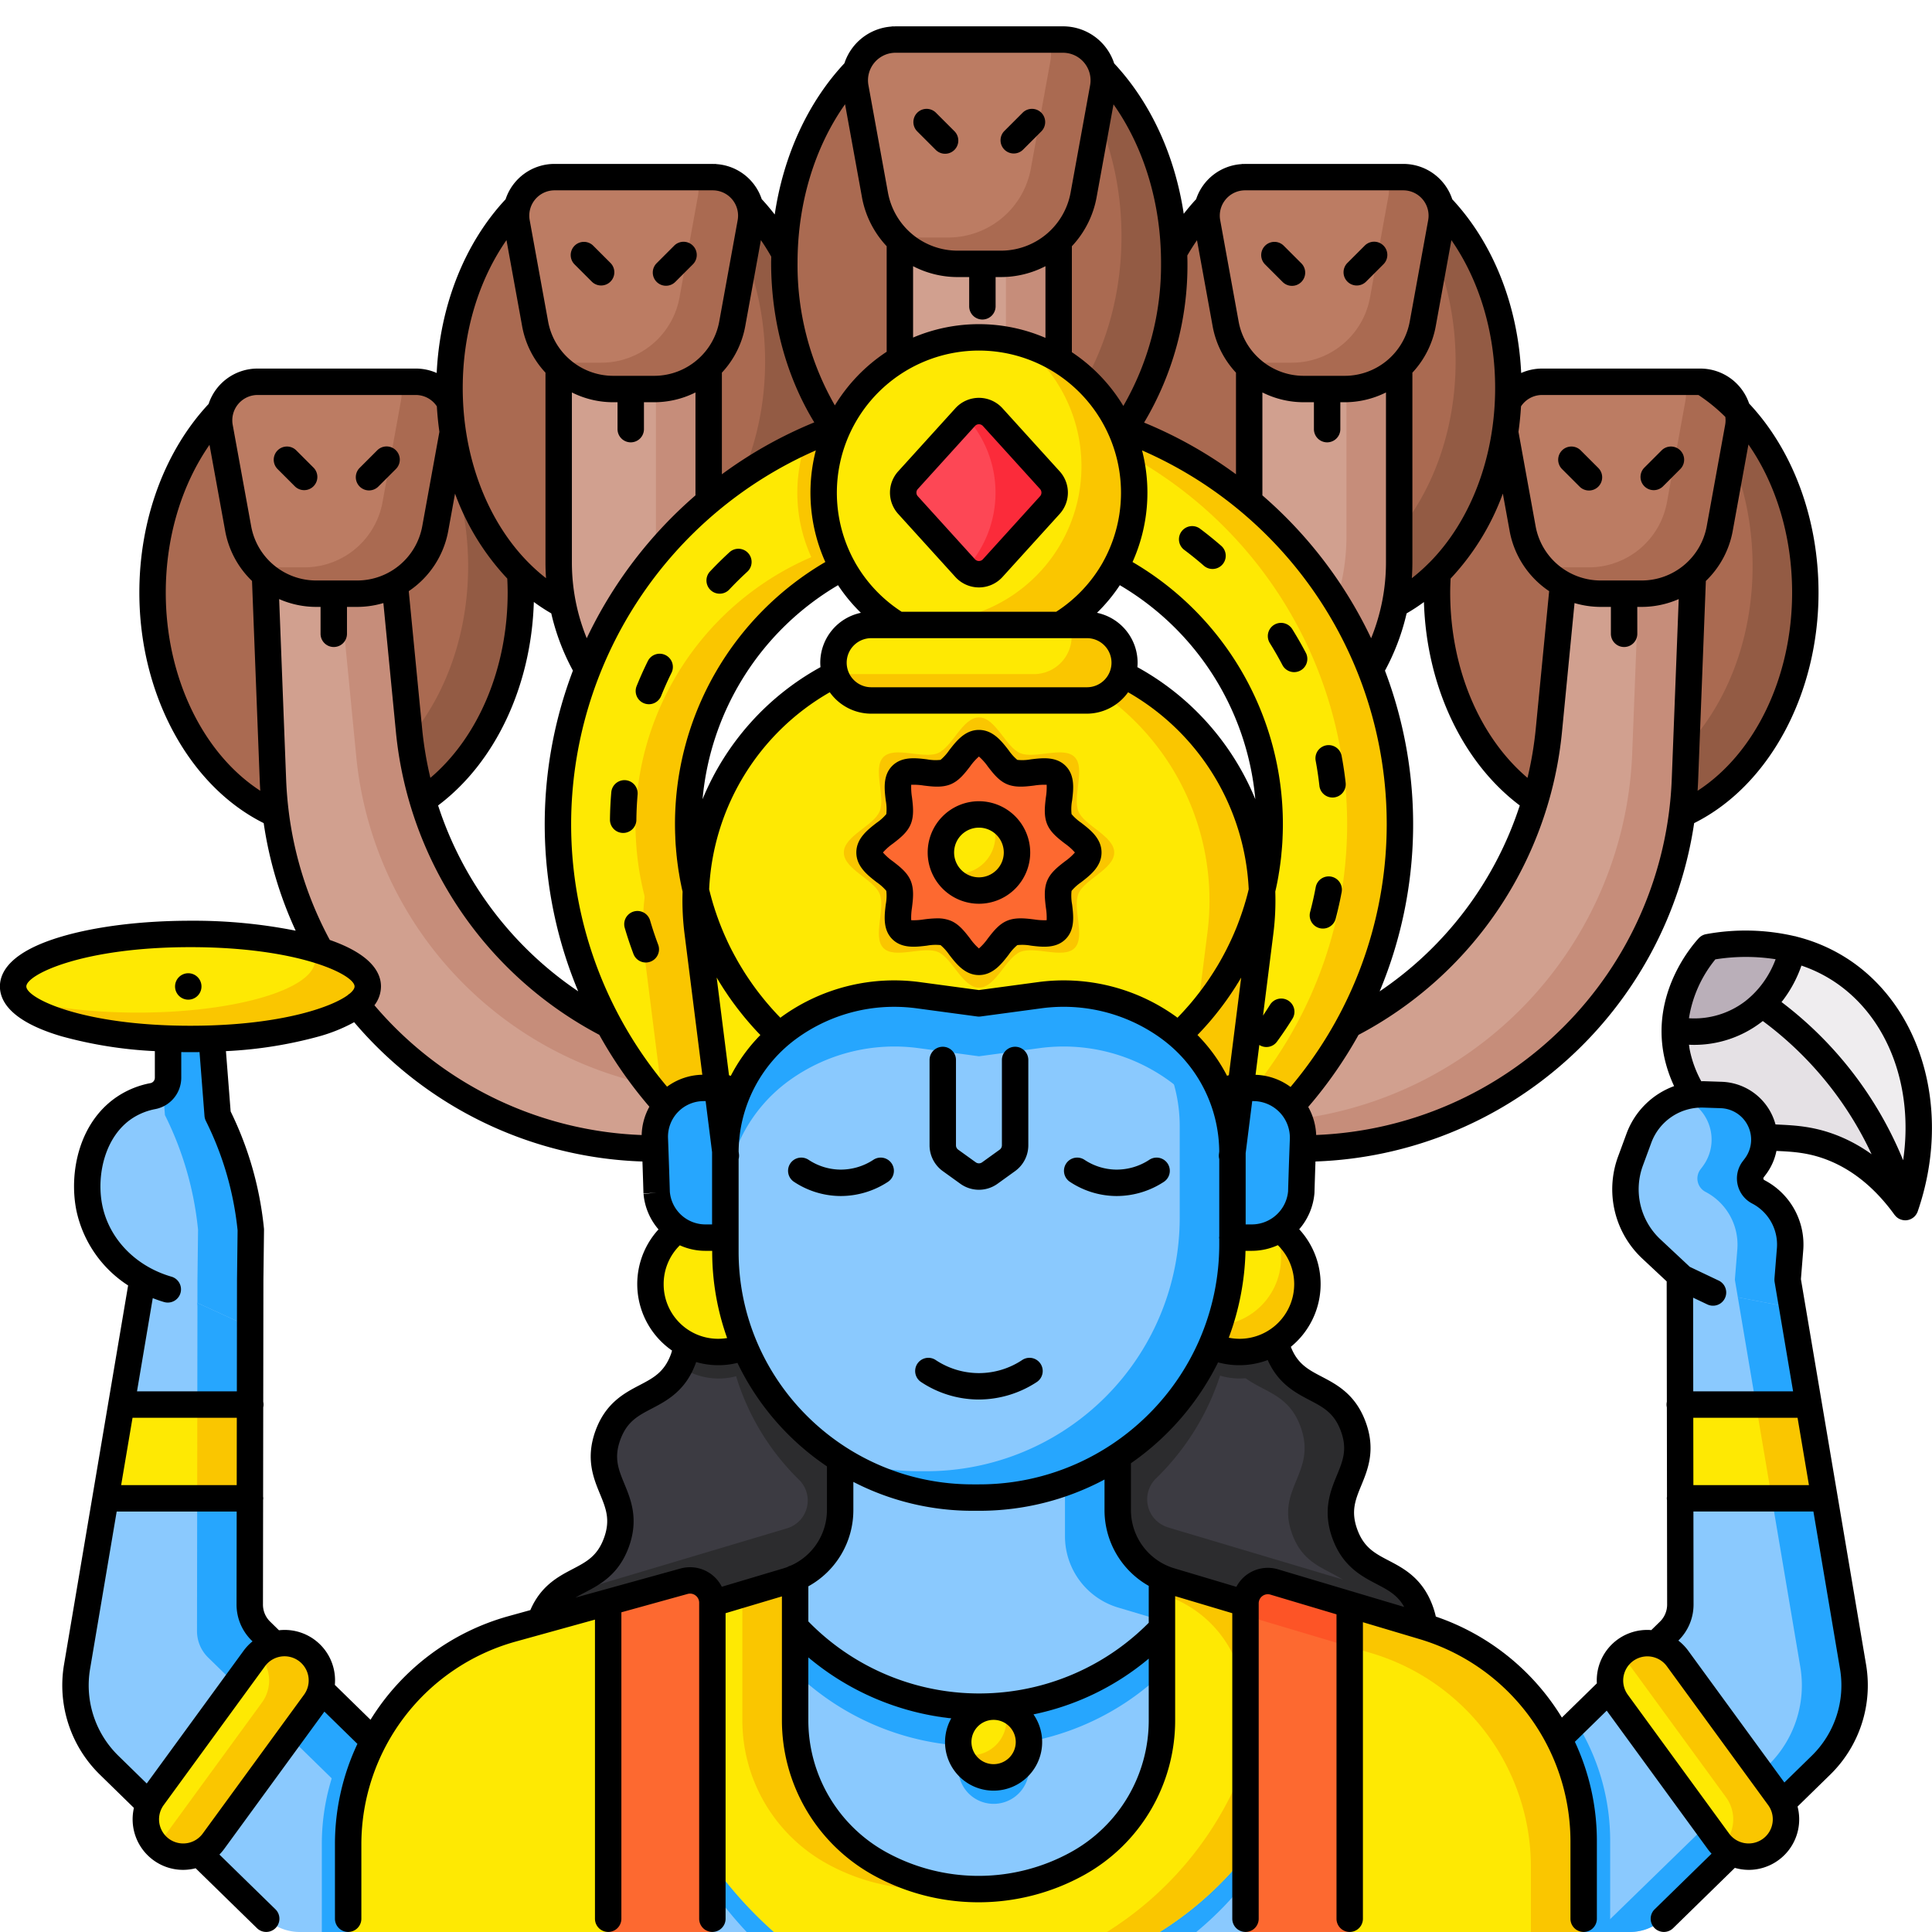 <svg xmlns="http://www.w3.org/2000/svg" data-name="Layer 1" viewBox="0 0 512 512" id="lord-vishnu"><path fill="#aa6a51" d="M408.13 101.194c-16.165 10.14-27.288 31.348-27.288 55.87 0 34.367 21.85 62.228 48.805 62.228s48.805-27.86 48.805-62.229c0-24.392-11.007-45.507-27.034-55.709"></path><path fill="#935b44" d="m451.418 101.354-5.418-.02c11.243 11.4 18.453 28.99 18.453 48.73 0 34.367-21.851 62.228-48.806 62.228a38.883 38.883 0 0 1-10.597-1.488 40.915 40.915 0 0 0 24.597 8.488c26.955 0 48.806-27.86 48.806-62.229 0-24.392-11.008-45.507-27.035-55.709Z"></path><path fill="#d1a08f" d="m410.495 193.458 6.182-63.582h32.844l-2.97 76.785a101.673 101.673 0 0 1-105.629 97.653l-72.63-2.876V289.02l56.373-7.168a98.744 98.744 0 0 0 85.83-88.394Z"></path><path fill="#c68d7a" d="m435.25 129.876-2.7 69.785a101.673 101.673 0 0 1-105.628 97.653l-58.63-2.322v6.446l72.63 2.876a101.673 101.673 0 0 0 105.629-97.653l2.97-76.785Z"></path><path fill="#bc7c63" d="M424.225 157.35h10.844a21.034 21.034 0 0 0 20.696-17.269l4.883-26.85a10.21 10.21 0 0 0-10.047-12.037h-41.907a10.21 10.21 0 0 0-10.048 12.037l4.883 26.85a21.034 21.034 0 0 0 20.696 17.27Z"></path><path fill="#aa6a51" d="M450.6 101.194h-4.316a10.125 10.125 0 0 1 .364 5.037l-4.883 26.85a21.034 21.034 0 0 1-20.696 17.27h-10.844c-.579 0-1.15-.03-1.72-.077a21.007 21.007 0 0 0 15.72 7.077h10.844a21.034 21.034 0 0 0 20.696-17.27l4.883-26.85a10.21 10.21 0 0 0-10.047-12.037zm-339.829 0c16.165 10.14 27.288 31.348 27.288 55.87 0 34.367-21.85 62.228-48.805 62.228s-48.805-27.86-48.805-62.229c0-24.392 11.007-45.507 27.034-55.709"></path><path fill="#935b44" d="m110.771 101.194-5.286.02c11.312 11.396 18.574 29.04 18.574 48.85 0 34.367-21.85 62.228-48.805 62.228a38.885 38.885 0 0 1-10.597-1.488 40.915 40.915 0 0 0 24.597 8.488c26.954 0 48.805-27.86 48.805-62.229 0-24.52-11.123-45.73-27.288-55.87Z"></path><path fill="#d1a08f" d="m108.406 193.458-6.182-63.582H69.38l2.97 76.785a101.673 101.673 0 0 0 105.629 97.653l72.63-2.876V289.02l-56.373-7.168a98.744 98.744 0 0 1-85.83-88.394Z"></path><path fill="#c68d7a" d="M194.236 281.852a98.744 98.744 0 0 1-85.83-88.394l-6.182-63.582H69.38l.27 7h18.574l6.182 63.582a98.744 98.744 0 0 0 85.83 88.394l56.373 7.168v5.972l14-.554V289.02Z"></path><path fill="#bc7c63" d="M94.676 157.35H83.832a21.034 21.034 0 0 1-20.696-17.269l-4.883-26.85A10.21 10.21 0 0 1 68.3 101.194h41.907a10.21 10.21 0 0 1 10.048 12.037l-4.883 26.85a21.034 21.034 0 0 1-20.696 17.27Z"></path><path fill="#aa6a51" d="M110.207 101.194h-4.316a10.125 10.125 0 0 1 .364 5.037l-4.883 26.85a21.035 21.035 0 0 1-20.696 17.27H69.832c-.579 0-1.151-.03-1.72-.077a21.007 21.007 0 0 0 15.72 7.077h10.844a21.035 21.035 0 0 0 20.696-17.27l4.883-26.85a10.21 10.21 0 0 0-10.048-12.037Z"></path><path fill="#aa6a51" d="M189.472 46.956c16.165 10.14 27.288 31.348 27.288 55.87 0 34.367-21.85 62.228-48.805 62.228s-48.805-27.86-48.805-62.229c0-24.392 11.007-45.507 27.034-55.709"></path><path fill="#935b44" d="m189.472 46.956-5.286.02c11.312 11.396 18.574 29.04 18.574 48.85 0 34.367-21.85 62.228-48.805 62.228a38.885 38.885 0 0 1-10.597-1.488 40.915 40.915 0 0 0 24.597 8.488c26.954 0 48.805-27.86 48.805-62.229 0-24.52-11.123-45.729-27.288-55.87Z"></path><path fill="#d1a08f" d="M192.676 160.243a36.696 36.696 0 0 1-4.847-18.273V75.638h-39.748v73.43a56.643 56.643 0 0 0 24.09 46.394Z"></path><path fill="#c68d7a" d="M173.829 75.638h14v66.332h-14z"></path><path fill="#bc7c63" d="M173.377 103.113h-10.844a21.034 21.034 0 0 1-20.696-17.27l-4.883-26.85A10.21 10.21 0 0 1 147 46.956h41.907a10.21 10.21 0 0 1 10.048 12.037l-4.883 26.85a21.034 21.034 0 0 1-20.696 17.27Z"></path><path fill="#aa6a51" d="M188.908 46.956h-4.316a10.125 10.125 0 0 1 .364 5.037l-4.883 26.85a21.034 21.034 0 0 1-20.696 17.27h-10.844c-.579 0-1.151-.03-1.72-.077a21.007 21.007 0 0 0 15.72 7.077h10.844a21.034 21.034 0 0 0 20.696-17.27l4.883-26.85a10.21 10.21 0 0 0-10.048-12.037zm140.52 0c-16.164 10.14-27.287 31.348-27.287 55.87 0 34.367 21.85 62.228 48.805 62.228s48.806-27.86 48.806-62.229c0-24.392-11.008-45.507-27.035-55.709z"></path><path fill="#935b44" d="m372.717 47.116-5.418-.02c11.243 11.4 18.452 28.99 18.452 48.73 0 34.367-21.85 62.228-48.805 62.228a38.886 38.886 0 0 1-10.597-1.488 40.916 40.916 0 0 0 24.597 8.488c26.955 0 48.805-27.86 48.805-62.229 0-24.392-11.007-45.507-27.034-55.709Z"></path><path fill="#d1a08f" d="M324.905 162.378a36.7 36.7 0 0 0 6.167-20.408V75.638h39.748v73.43a56.678 56.678 0 0 1-27.162 48.412Z"></path><path fill="#c68d7a" d="M345.811 196.096a56.654 56.654 0 0 0 25.01-47.028v-73.43h-14v66.43a56.515 56.515 0 0 1-15.584 39.045Z"></path><path fill="#bc7c63" d="M345.524 103.113h10.844a21.034 21.034 0 0 0 20.696-17.27l4.883-26.85A10.21 10.21 0 0 0 371.9 46.956h-41.907a10.21 10.21 0 0 0-10.048 12.037l4.883 26.85a21.034 21.034 0 0 0 20.696 17.27Z"></path><path fill="#aa6a51" d="M371.9 46.956h-4.317a10.125 10.125 0 0 1 .364 5.037l-4.883 26.85a21.034 21.034 0 0 1-20.696 17.27h-10.844c-.578 0-1.151-.03-1.72-.077a21.008 21.008 0 0 0 15.72 7.077h10.844a21.034 21.034 0 0 0 20.696-17.27l4.883-26.85A10.211 10.211 0 0 0 371.9 46.956zm-135.135-36.46c-17.11 10.734-28.886 33.185-28.886 59.141 0 36.38 23.13 65.872 51.663 65.872s51.663-29.492 51.663-65.872c0-25.82-11.652-48.171-28.617-58.97"></path><path fill="#935b44" d="m282.588 10.666-5.326-.02c12.135 12.054 19.943 30.858 19.943 51.991 0 36.38-23.13 65.872-51.663 65.872a41.185 41.185 0 0 1-11.653-1.703 43.219 43.219 0 0 0 25.653 8.703c28.533 0 51.663-29.492 51.663-65.872 0-25.82-11.652-48.171-28.617-58.97Z"></path><path fill="#d1a08f" d="M238.504 40.859h42.076v137.763h-42.076z"></path><path fill="#c68d7a" d="M266.58 40.859h14v137.763h-14z"></path><path fill="#bc7c63" d="M253.803 69.941h11.479a22.266 22.266 0 0 0 21.908-18.28l5.168-28.423a10.809 10.809 0 0 0-10.636-12.741h-44.36a10.809 10.809 0 0 0-10.636 12.741l5.169 28.423a22.266 22.266 0 0 0 21.908 18.28Z"></path><path fill="#aa6a51" d="M281.722 10.497h-3.886a10.727 10.727 0 0 1 .522 5.741l-5.169 28.423a22.266 22.266 0 0 1-21.908 18.28h-11.478a22.348 22.348 0 0 1-2.305-.13 22.229 22.229 0 0 0 16.305 7.13h11.478a22.266 22.266 0 0 0 21.908-18.28l5.17-28.423a10.809 10.809 0 0 0-10.637-12.741Z"></path><path fill="#8ac9fe" d="M79.438 512a13 13 0 0 1-9.089-3.705l-41.415-40.493a29.587 29.587 0 0 1-8.492-26.074L38.13 336.825l28.195 2.324-.118 86.071a9.82 9.82 0 0 0 2.969 7.06l49.09 47.996L111.633 512Z"></path><path fill="#26a6fe" d="m52.326 346.15-.118 86.07a9.82 9.82 0 0 0 2.969 7.06l49.09 47.996L99.097 512h12.536l6.634-31.724-49.09-47.995a9.82 9.82 0 0 1-2.97-7.061l.12-86.07H51.781Z"></path><path fill="#fee903" d="M27.97 397.084h38.277l.034-24.846H32.159l-4.189 24.846z"></path><path fill="#fac600" d="m66.247 397.084.034-24.846H52.29l-.034 24.846h13.991z"></path><path fill="#8ac9fe" d="m66.31 351.704.019-12.555.16-13.226a87.22 87.22 0 0 0-3.325-16.719 87.205 87.205 0 0 0-5.453-13.696l-1.85-23.66H44.556v13.802a4.95 4.95 0 0 1-4.038 4.846 20.429 20.429 0 0 0-7.035 2.75c-8.96 5.654-11.669 17.716-9.775 26.922 2.098 10.2 10.175 18.467 20.782 21.537Z"></path><path fill="#26a6fe" d="M63.165 309.204a87.233 87.233 0 0 0-5.454-13.696l-1.85-23.66H44.556v13.802a4.874 4.874 0 0 1-1.354 3.359l.508 6.499a87.233 87.233 0 0 1 5.454 13.696 87.241 87.241 0 0 1 3.324 16.719l-.16 13.226-.01 6.144 13.992 6.411.018-12.555.16-13.226a87.241 87.241 0 0 0-3.324-16.719Z"></path><ellipse cx="50.493" cy="261.436" fill="#fee903" rx="46.993" ry="13.915"></ellipse><path fill="#fac600" d="M82.161 251.156a5.193 5.193 0 0 1 1.326 3.28c0 7.684-21.04 13.914-46.994 13.914-12.2 0-23.314-1.377-31.668-3.635 4.982 6.102 23.532 10.635 45.668 10.635 25.954 0 46.994-6.23 46.994-13.915 0-4.072-5.91-7.735-15.326-10.28Z"></path><path fill="#e5e1e5" d="M455.945 297.419c9.705 6.736 17.383 1.788 30.01 6.884 8.11 3.272 14.258 9.07 18.977 15.607 8.541-24.743 1.225-50.268-16.375-62.334-14.465-9.915-31.056-7.436-35.78-6.558-1.246 1.365-11.343 12.796-8.378 27.947.394 2.013 2.617 12.256 11.546 18.454Z"></path><path fill="#efedef" d="M488.557 257.576c-9.976-6.838-20.962-7.78-28.37-7.42l6.788 15.97a96.842 96.842 0 0 1 37.957 53.784c8.542-24.743 1.225-50.268-16.375-62.334Z"></path><path fill="#baafb9" d="M452.778 251.018c-1.074 1.175-8.707 9.823-8.91 21.878a25.696 25.696 0 0 0 20.692-4.694 27.587 27.587 0 0 0 5.262-5.344 30.007 30.007 0 0 0 5.214-11.313 53.345 53.345 0 0 0-22.258-.527Z"></path><path fill="#8ac9fe" d="m399.885 512-6.612-31.723 49.09-47.996a9.82 9.82 0 0 0 2.969-7.061l-.156-89.273 28.582 3.202 17.34 102.58a29.587 29.587 0 0 1-8.493 26.073l-41.61 40.512a13 13 0 0 1-9.068 3.686Z"></path><path fill="#26a6fe" d="m491.098 441.728-17.34-102.579h-14l17.34 102.58a29.587 29.587 0 0 1-8.493 26.073l-41.61 40.512a13 13 0 0 1-9.068 3.686h14a13 13 0 0 0 9.069-3.686l41.61-40.512a29.587 29.587 0 0 0 8.492-26.074Z"></path><path fill="#fee903" d="M479.351 372.238h-34.112l.043 24.846h38.269l-4.2-24.846z"></path><path fill="#fac600" d="m482.426 390.426-3.075-18.188h-14l4.2 24.846h14l-1.125-6.658z"></path><path fill="#8ac9fe" d="m454.009 342.552-8.164-3.881-8.18-7.654a21.692 21.692 0 0 1-5.537-23.335l2.22-6.027a17.754 17.754 0 0 1 17.253-11.609l4.549.152a11.834 11.834 0 0 1 9.053 18.955l-.57.755a3.993 3.993 0 0 0 1.342 5.947 15.778 15.778 0 0 1 8.432 15.256l-.647 8.038 1.253 7.418Z"></path><path fill="#26a6fe" d="m451.203 309.153-.57.755a3.994 3.994 0 0 0 1.342 5.947 15.778 15.778 0 0 1 8.432 15.256l-.647 8.038.786 4.652 14.467 2.766-1.253-7.418.647-8.038a15.778 15.778 0 0 0-8.432-15.256 3.994 3.994 0 0 1-1.342-5.947l.57-.755a11.833 11.833 0 0 0-9.053-18.955l-4.549-.152a17.711 17.711 0 0 0-5.896.81 11.848 11.848 0 0 1 5.498 18.297Z"></path><path fill="#fee903" d="M259.45 106.862a111.546 111.546 0 1 0 111.568 111.546 111.557 111.557 0 0 0-111.567-111.546Zm0 188.577a77.03 77.03 0 1 1 77.047-77.03 77.125 77.125 0 0 1-77.046 77.03Z"></path><path fill="#fac600" d="M252.45 141.71a77.563 77.563 0 0 0-7-.332 77.03 77.03 0 1 0 0 154.061c2.362 0 4.693-.123 7-.332a77.014 77.014 0 0 1 0-153.397ZM259.45 106.862c-2.351 0-4.684.082-7 .225a111.54 111.54 0 0 1 0 222.642c2.316.144 4.649.225 7 .225a111.546 111.546 0 1 0 0-223.092Z"></path><path fill="#3c3b42" d="M125.625 477.842c4.438-12.184 15.56-8.135 19.997-20.319 4.438-12.185-6.683-16.234-2.245-28.42 4.439-12.185 15.56-8.136 19.998-20.321 4.439-12.186-6.683-16.235-2.245-28.42 4.439-12.186 15.56-8.137 20-20.323 4.438-12.188-6.683-16.237-2.244-28.425s15.56-8.138 20-20.326l124.278-30.675c4.439 12.188-6.683 16.237-2.243 28.425s15.56 8.138 20 20.326c4.438 12.186-6.684 16.235-2.245 28.42 4.438 12.186 15.56 8.137 19.998 20.322 4.438 12.186-6.683 16.235-2.245 28.42 4.439 12.186 15.56 8.137 19.998 20.322 4.438 12.184-6.683 16.233-2.246 28.417Z"></path><path fill="#2c2c2e" d="M376.427 426.848a18.557 18.557 0 0 0-1.07-2.401c-.454-.147-.905-.3-1.363-.437l-63.678-18.993q-.726-.216-1.424-.484a7.735 7.735 0 0 1-2.47-12.796 66.964 66.964 0 0 0 20.216-48.027v-24.3a40.81 40.81 0 0 0-17.092-33.207 47.623 47.623 0 0 0-34.03-8.442l-16.065 2.163-16.065-2.163a47.622 47.622 0 0 0-34.03 8.442 40.807 40.807 0 0 0-17.092 33.207l-.001 26.32a64.808 64.808 0 0 0 19.49 46.426 7.697 7.697 0 0 1-3.044 12.824l-.124.037-61.816 18.438a15.91 15.91 0 0 0-3.392 5.648c-4.438 12.186 6.684 16.235 2.245 28.42-4.438 12.184-15.56 8.135-19.997 20.32l248.556-22.578c-4.437-12.184 6.684-16.233 2.246-28.417Z"></path><path fill="#2c2c2e" d="M376.427 426.848c-4.438-12.185-15.56-8.136-19.998-20.321-4.438-12.186 6.683-16.235 2.245-28.42-4.438-12.186-15.56-8.137-19.998-20.322-4.439-12.186 6.683-16.235 2.244-28.421-4.439-12.188-15.56-8.139-20-20.326-4.439-12.188 6.683-16.237 2.244-28.425l-13.134 3.242c1.615 9.78-7.13 14.143-3.11 25.183 4.44 12.187 15.561 8.138 20 20.326 4.439 12.186-6.683 16.235-2.244 28.42 4.438 12.186 15.56 8.137 19.998 20.322 4.438 12.186-6.683 16.235-2.245 28.42 4.438 12.186 15.56 8.137 19.998 20.322 4.438 12.184-6.683 16.233-2.246 28.417l-234.015 21.256c-.189.42-.371.855-.541 1.321l248.556-22.577c-4.437-12.184 6.684-16.233 2.246-28.417Z"></path><path fill="#2c2c2e" d="M328.494 365.31a17.921 17.921 0 0 0 11.7-4.335 17.851 17.851 0 0 1-1.518-3.19c-3.615-9.925 3.09-14.453 3.305-22.375a17.996 17.996 0 1 0-13.487 29.9Z"></path><circle cx="328.494" cy="340.308" r="18.005" fill="#fee903"></circle><path fill="#fac600" d="M337.233 324.574a17.997 17.997 0 0 1-24.478 24.468 18 18 0 1 0 24.478-24.468Z"></path><path fill="#2c2c2e" d="M180.22 362.145a18.008 18.008 0 1 0-2.057-28.009c-2.178 10.29 7.084 14.598 2.966 25.903a18.998 18.998 0 0 1-.91 2.106Z"></path><circle cx="190.407" cy="340.308" r="18.005" fill="#fee903"></circle><path fill="#fac600" d="M318.219 268.143a76.994 76.994 0 0 1-134.781-62.25 66.967 66.967 0 0 0-12.536 48.133l4.803 38.075a112.102 112.102 0 0 0 25.092 21.204h111.724Z"></path><path fill="#fee903" d="M326.521 306.305H192.38l-7.478-59.28a67.03 67.03 0 0 1 40.198-70.038l34.35-14.66 34.35 14.66a67.03 67.03 0 0 1 40.2 70.039Z"></path><path fill="#fac600" d="m293.801 176.987-34.35-14.66-7 2.988 27.35 11.672a67.03 67.03 0 0 1 40.198 70.039l-7.478 59.28h14l7.478-59.28a67.03 67.03 0 0 0-40.198-70.04Z"></path><path fill="#8ac9fe" d="M102.643 512v-17.296a59.154 59.154 0 0 1 42.264-56.694l63.678-18.993a19.716 19.716 0 0 0 14.085-18.904v-19.329h73.56v19.329a19.716 19.716 0 0 0 14.086 18.904l63.678 18.993a59.154 59.154 0 0 1 42.264 56.694V512Z"></path><path fill="#26a6fe" d="m130.907 445.01 63.678-18.993a19.667 19.667 0 0 0 8.757-5.436l-58.435 17.43a59.08 59.08 0 0 0-16.306 7.738q1.142-.391 2.306-.739zm243.087-7-63.678-18.993a19.716 19.716 0 0 1-14.085-18.904v-19.329h-73.56v7h59.56v19.329a19.716 19.716 0 0 0 14.085 18.904l63.678 18.993a59.154 59.154 0 0 1 42.264 56.694V512h14v-17.296a59.154 59.154 0 0 0-42.264-56.694z"></path><path fill="#26a6fe" d="M312.771 426.75a63.337 63.337 0 0 1-106.528-.034l-6.864 2.047a3.483 3.483 0 0 0 .34.749 69.959 69.959 0 0 0 56.386 33.196 9.37 9.37 0 1 0 13.84-.681 69.986 69.986 0 0 0 49.229-32.287 3.456 3.456 0 0 0 .4-.961Z"></path><path fill="#fac600" d="M213.727 116.633a41.205 41.205 0 0 0 1.592 31.69c13.439-6.946 27.724-13.946 44.132-13.946a76.58 76.58 0 0 1 32.63 7.272 41.056 41.056 0 0 0-3.62-30.97 111.981 111.981 0 0 0-74.734 5.954Z"></path><ellipse cx="259.451" cy="130.568" fill="#fee903" rx="41.152" ry="41.144"></ellipse><path fill="#fac600" d="M270.506 90.938a41.14 41.14 0 0 1-36.11 72.26 41.143 41.143 0 1 0 36.11-72.26Z"></path><path fill="#26a6fe" d="M324.417 505.152a90.474 90.474 0 0 0 17.92-27.052 46.157 46.157 0 0 0 1.465-15.171V437.17l.316-1.045-33.91-10.108a19.616 19.616 0 0 1-2.17-.808l-.09 1.272v36.448a43.358 43.358 0 0 1-22.38 37.946 54.187 54.187 0 0 1-52.453 0 43.358 43.358 0 0 1-22.38-37.946V426.48l-.151-1.194a19.772 19.772 0 0 1-1.999.73l-33.799 10.081.096 1.072v25.759a49.547 49.547 0 0 0 1.473 15.212A107.966 107.966 0 0 0 197.881 512h119.14a89.085 89.085 0 0 0 7.396-6.848Z"></path><path fill="#fee903" d="M342.337 471.1a46.157 46.157 0 0 0 1.465-15.171V430.17l.316-1.045-33.91-10.108a19.616 19.616 0 0 1-2.17-.808l-.09 1.272v36.448a43.358 43.358 0 0 1-22.38 37.946 54.187 54.187 0 0 1-52.453 0 43.358 43.358 0 0 1-22.38-37.946V419.48l-.151-1.194a19.772 19.772 0 0 1-1.999.73l-33.799 10.081.096 1.072v25.759a49.547 49.547 0 0 0 1.473 15.212A108.157 108.157 0 0 0 205.071 512h102.266a89.787 89.787 0 0 0 35-40.9Z"></path><path fill="#fac600" d="M196.736 455.929a43.358 43.358 0 0 0 22.38 37.946 54.17 54.17 0 0 0 33.226 6.31 54.131 54.131 0 0 1-19.227-6.31 43.358 43.358 0 0 1-22.38-37.946V419.48l-.151-1.194a19.772 19.772 0 0 1-1.999.73l-11.85 3.535zm147.066-25.759.316-1.045-33.91-10.108a19.616 19.616 0 0 1-2.17-.808l-.09 1.272v3.036a30.656 30.656 0 0 1 21.897 29.74l-.043 3.672a46.157 46.157 0 0 1-1.465 15.171 89.787 89.787 0 0 1-35 40.9h14a89.787 89.787 0 0 0 35-40.9 46.157 46.157 0 0 0 1.465-15.171z"></path><path fill="#26a6fe" d="M344.87 316.01s.178-6.188.473-13.988a13.202 13.202 0 0 0-13.19-13.702h-12.549V328h12.123a13.197 13.197 0 0 0 13.143-11.99zm-145.64-27.69h-12.732a12.952 12.952 0 0 0-12.94 13.443c.301 7.921.483 14.247.483 14.247l.01.12A12.99 12.99 0 0 0 186.957 328h12.275z"></path><path fill="#8ac9fe" fill-rule="evenodd" d="M259.451 396.89h-1.68a65.237 65.237 0 0 1-65.508-65.16v-26.32a40.807 40.807 0 0 1 17.092-33.207 47.623 47.623 0 0 1 34.03-8.442l16.066 2.163 16.064-2.163a47.623 47.623 0 0 1 34.03 8.442 40.81 40.81 0 0 1 17.092 33.208l.001 24.3a67.184 67.184 0 0 1-67.187 67.178Z"></path><path fill="#26a6fe" fill-rule="evenodd" d="M192.264 319.41a40.807 40.807 0 0 1 17.091-33.207 47.622 47.622 0 0 1 34.03-8.442l16.066 2.163 16.064-2.163a47.623 47.623 0 0 1 34.03 8.442 40.81 40.81 0 0 1 17.092 33.208v10.318l.001-.019v-24.3a40.81 40.81 0 0 0-17.092-33.207 47.623 47.623 0 0 0-34.03-8.442l-16.065 2.163-16.065-2.163a47.622 47.622 0 0 0-34.03 8.442 40.807 40.807 0 0 0-17.092 33.207l-.001 26.32v.016-12.336Z"></path><path fill="#26a6fe" fill-rule="evenodd" d="M326.637 305.41a40.81 40.81 0 0 0-17.091-33.207 47.599 47.599 0 0 0-13.68-6.756 40.803 40.803 0 0 1 16.771 32.964l.001 24.3a67.184 67.184 0 0 1-67.187 67.178h-1.68a65.938 65.938 0 0 1-22.236-3.836 65.511 65.511 0 0 0 36.236 10.836h1.68a67.184 67.184 0 0 0 67.187-67.179v-24.3Z"></path><rect width="77.099" height="20.01" x="220.901" y="165.636" fill="#fee903" rx="10.005"></rect><path fill="#fac600" d="M287.995 165.636h-4.455a10.009 10.009 0 0 1-9.545 13.01h-52.633a10.008 10.008 0 0 0 9.544 7h57.09a10.005 10.005 0 1 0 0-20.01Z"></path><path fill="#fd4755" d="m278.237 133.88-15.133 16.69a4.932 4.932 0 0 1-7.307 0l-15.133-16.69a4.93 4.93 0 0 1 0-6.624l15.133-16.69a4.932 4.932 0 0 1 7.307 0l15.133 16.69a4.93 4.93 0 0 1 0 6.623Z"></path><path fill="#fb2b3a" d="m278.237 127.256-15.133-16.69a4.921 4.921 0 0 0-7.154-.137c.05.05.107.085.154.137a29.778 29.778 0 0 1 0 40.004c-.047.052-.105.087-.154.137a4.921 4.921 0 0 0 7.154-.137l15.133-16.69a4.93 4.93 0 0 0 0-6.624Z"></path><path fill="#fac600" d="M259.45 261.755c-4.357 0-7.112-7.903-10.905-9.48-3.928-1.632-11.455 1.94-14.418-1.023s.61-10.487-1.022-14.414c-1.577-3.793-9.482-6.547-9.482-10.904s7.905-7.11 9.482-10.904c1.632-3.927-1.94-11.452 1.023-14.414s10.49.61 14.417-1.023c3.793-1.576 6.548-9.48 10.906-9.48s7.112 7.904 10.905 9.48c3.928 1.633 11.455-1.94 14.418 1.023s-.61 10.488 1.022 14.415c1.577 3.792 9.482 6.546 9.482 10.903s-7.905 7.111-9.482 10.904c-1.632 3.927 1.94 11.452-1.022 14.415s-10.49-.61-14.418 1.022c-3.793 1.577-6.548 9.48-10.905 9.48Z"></path><path fill="#fd6930" d="M259.45 254.919c-3.526 0-5.754-6.395-8.824-7.671-3.178-1.32-9.268 1.57-11.666-.827s.494-8.486-.827-11.664c-1.276-3.069-7.672-5.297-7.672-8.823s6.396-5.754 7.672-8.823c1.32-3.177-1.57-9.266.827-11.663s8.488.493 11.666-.827c3.07-1.276 5.298-7.671 8.824-7.671s5.755 6.395 8.825 7.67c3.178 1.321 9.268-1.57 11.666.828s-.494 8.486.827 11.664c1.276 3.069 7.672 5.297 7.672 8.822s-6.396 5.754-7.672 8.823c-1.32 3.178 1.57 9.267-.827 11.664s-8.488-.494-11.666.827c-3.07 1.276-5.298 7.67-8.824 7.67Z"></path><circle cx="259.451" cy="225.934" r="10.085" fill="#fee903"></circle><path fill="#fac600" d="M262.302 216.265a10.072 10.072 0 0 1-11.465 14.897 10.08 10.08 0 1 0 11.465-14.897Z"></path><circle cx="263.336" cy="461.667" r="9.369" fill="#fee903"></circle><path fill="#fac600" d="M266.208 452.75a9.362 9.362 0 0 1-11.725 11.964 9.366 9.366 0 1 0 11.725-11.963Z"></path><path fill="#26a6fe" d="m417.69 456.404-24.417 23.872L399.885 512h26.825v-24.2a59.045 59.045 0 0 0-9.02-31.396Z"></path><path fill="#fee903" d="M330.092 512v-87.076a5.913 5.913 0 0 1 7.604-5.67l39.75 11.853a59.154 59.154 0 0 1 42.264 56.694V512Z"></path><path fill="#fac600" d="m377.446 431.107-39.75-11.853a5.914 5.914 0 0 0-7.604 5.67v3.237l33.354 9.946a59.154 59.154 0 0 1 42.264 56.694V512h14v-24.2a59.154 59.154 0 0 0-42.264-56.693Z"></path><path fill="#fd6930" d="m357.71 425.222-20.013-5.968a5.914 5.914 0 0 0-7.605 5.67V512h27.617Z"></path><path fill="#fd5426" d="m357.71 425.222-20.013-5.968a5.914 5.914 0 0 0-7.605 5.67v3.237l27.617 8.236Z"></path><path fill="#26a6fe" d="M94.492 457.032a59.037 59.037 0 0 0-9.205 31.686V512h26.346l6.634-31.724Z"></path><path fill="#fee903" d="M188.81 512v-87.243a5.918 5.918 0 0 0-7.497-5.7l-45.647 12.642a59.164 59.164 0 0 0-43.38 57.019V512Z"></path><path fill="#fd6930" d="m181.313 419.057-20.119 5.572V512h27.615v-87.243a5.918 5.918 0 0 0-7.496-5.7Z"></path><path fill="#fee903" d="M430.737 437.352a9.904 9.904 0 0 1 13.838 2.162l26.85 36.799a9.904 9.904 0 0 1-2.162 13.838 9.904 9.904 0 0 1-13.838-2.163l-26.85-36.799a9.904 9.904 0 0 1 2.162-13.837Z"></path><path fill="#fac600" d="m471.426 476.313-26.851-36.799a9.838 9.838 0 0 0-15-1.152 9.93 9.93 0 0 1 1 1.152l26.85 36.799a9.897 9.897 0 0 1-1 12.827 9.898 9.898 0 0 0 15-12.827Z"></path><rect width="19.807" height="65.36" x="52.096" y="431.071" fill="#fee903" rx="9.904" transform="rotate(-143.883 62 463.751)"></rect><path fill="#fac600" d="M81.263 437.351a9.897 9.897 0 0 0-12.838 1.01 9.897 9.897 0 0 1 1 12.828l-26.85 36.799a9.929 9.929 0 0 1-1 1.152 9.838 9.838 0 0 0 15-1.152l26.85-36.799a9.904 9.904 0 0 0-2.162-13.838Z"></path><path d="M253.182 152.905a8.432 8.432 0 0 0 12.493 0l15.132-16.69.001-.001a8.403 8.403 0 0 0 0-11.324l-15.133-16.69a8.432 8.432 0 0 0-12.493 0l-15.133 16.69a8.4 8.4 0 0 0 0 11.325Zm-9.948-23.313 15.133-16.691a1.433 1.433 0 0 1 2.122 0l15.133 16.69a1.427 1.427 0 0 1-.001 1.923l-15.132 16.69a1.433 1.433 0 0 1-2.122 0l-15.133-16.691a1.425 1.425 0 0 1 0-1.921Zm27.661 230.824a20.685 20.685 0 0 1-22.932.002 3.5 3.5 0 1 0-3.87 5.833 27.737 27.737 0 0 0 14.682 4.627q.324.008.644.008a28.122 28.122 0 0 0 15.342-4.634 3.5 3.5 0 1 0-3.866-5.836Zm-21.05-50.06 4.656 3.353a8.426 8.426 0 0 0 9.855 0l4.653-3.352a8.449 8.449 0 0 0 3.506-6.842V280.9a3.5 3.5 0 1 0-7 0v22.616a1.43 1.43 0 0 1-.596 1.16l-4.653 3.352a1.43 1.43 0 0 1-1.674 0l-4.657-3.352a1.432 1.432 0 0 1-.593-1.16V280.9a3.5 3.5 0 0 0-7 0v22.616a8.45 8.45 0 0 0 3.504 6.841Zm-81.199-93.076a91.93 91.93 0 0 1 .328-6.732 3.5 3.5 0 0 0-6.975-.596 99.375 99.375 0 0 0-.353 7.244 3.5 3.5 0 0 0 3.458 3.542h.043a3.5 3.5 0 0 0 3.5-3.458Zm3.623 26.608a3.5 3.5 0 0 0-6.718 1.964 97.307 97.307 0 0 0 2.295 6.885 3.5 3.5 0 1 0 6.552-2.46 90.518 90.518 0 0 1-2.129-6.389Zm4.097-70.281a3.499 3.499 0 0 0-4.687 1.59 97.377 97.377 0 0 0-2.964 6.618 3.5 3.5 0 1 0 6.492 2.62 90.295 90.295 0 0 1 2.749-6.14 3.5 3.5 0 0 0-1.59-4.688Zm14.353-16.273a3.49 3.49 0 0 0 2.55-1.103 91.52 91.52 0 0 1 4.794-4.735 3.5 3.5 0 0 0-4.73-5.16 98.174 98.174 0 0 0-5.163 5.1 3.5 3.5 0 0 0 2.549 5.898Zm113.859 150.025a15.726 15.726 0 0 1-8.957 2.595 15.53 15.53 0 0 1-8.222-2.594 3.5 3.5 0 0 0-3.87 5.833 22.534 22.534 0 0 0 11.928 3.76c.176.003.35.005.523.005a22.848 22.848 0 0 0 12.465-3.764 3.5 3.5 0 1 0-3.867-5.835Zm-73.12 0a15.748 15.748 0 0 1-8.956 2.595 15.53 15.53 0 0 1-8.222-2.594 3.5 3.5 0 0 0-3.87 5.833 22.53 22.53 0 0 0 11.928 3.76c.176.004.35.005.523.005a22.848 22.848 0 0 0 12.465-3.764 3.5 3.5 0 1 0-3.867-5.835ZM83.077 123.919l-4.56-4.56a3.5 3.5 0 0 0-4.95 4.951l4.56 4.56a3.5 3.5 0 0 0 4.95-4.95Zm164.908-84.196a3.5 3.5 0 0 0 4.95-4.95l-4.902-4.9a3.5 3.5 0 0 0-4.95 4.95Zm-71.492 36.004a3.49 3.49 0 0 0 2.475-1.025l4.63-4.63a3.5 3.5 0 1 0-4.949-4.95l-4.63 4.63a3.5 3.5 0 0 0 2.474 5.975Zm-19.664-1.095a3.5 3.5 0 1 0 4.95-4.95l-4.561-4.56a3.5 3.5 0 1 0-4.95 4.95Zm111.826-33.958a3.49 3.49 0 0 0 2.475-1.025l4.828-4.827a3.5 3.5 0 1 0-4.95-4.95L266.18 34.7a3.5 3.5 0 0 0 2.474 5.975Zm-170.863 89.29a3.49 3.49 0 0 0 2.475-1.024l4.63-4.63a3.5 3.5 0 1 0-4.949-4.95l-4.63 4.63a3.5 3.5 0 0 0 2.474 5.975ZM339.89 74.703a3.5 3.5 0 1 0 4.949-4.95l-4.631-4.63a3.5 3.5 0 1 0-4.95 4.95Zm150.626 179.976a44.951 44.951 0 0 0-14.451-6.469c-.09-.028-.172-.068-.264-.09-.07-.016-.14-.014-.21-.026a57.632 57.632 0 0 0-23.475-.53 3.503 3.503 0 0 0-1.935 1.073c-2.108 2.293-12.457 14.561-9.239 30.98a36.001 36.001 0 0 0 2.713 8.214 21.203 21.203 0 0 0-12.614 12.6l-2.22 6.028a25.142 25.142 0 0 0 6.43 27.1l6.437 6.022.045 31.91a3.405 3.405 0 0 0 .002 1.471l.033 23.689a2.12 2.12 0 0 0 .001.848l.039 27.72a6.319 6.319 0 0 1-1.916 4.543l-2.283 2.23a13.358 13.358 0 0 0-14.425 14.11l-9.272 9.07a62.864 62.864 0 0 0-33.403-26.764 22.302 22.302 0 0 0-.813-2.77c-2.685-7.372-7.667-9.977-11.67-12.07-3.674-1.92-6.576-3.438-8.33-8.25-1.756-4.821-.51-7.85 1.069-11.686 1.717-4.175 3.856-9.37 1.171-16.732-2.677-7.372-7.659-9.977-11.66-12.071-3.58-1.872-6.422-3.37-8.19-7.907a21.456 21.456 0 0 0 2.22-31.158 16.665 16.665 0 0 0 4.027-9.448 4.14 4.14 0 0 0 .014-.22c0-.005.096-3.385.266-8.288a105.165 105.165 0 0 0 100.354-89.672c19.792-9.86 32.96-34.11 32.96-61.09 0-19.663-6.834-37.797-18.392-50.106a13.654 13.654 0 0 0-12.958-9.265h-41.91a13.684 13.684 0 0 0-5.54 1.172c-.85-17.84-7.39-34.39-18.259-46.032a13.646 13.646 0 0 0-12.991-9.374H329.97c-.132 0-.26.018-.39.022-.06-.003-.114-.018-.174-.018a3.45 3.45 0 0 0-.491.054 13.602 13.602 0 0 0-11.93 9.294c-1.143 1.223-2.228 2.527-3.283 3.866-2.325-15.437-8.747-29.49-18.432-39.852A14.24 14.24 0 0 0 281.7 6.98H237.34c-.139 0-.274.019-.412.023-.065-.004-.126-.02-.19-.02a3.471 3.471 0 0 0-.602.063 14.198 14.198 0 0 0-12.356 9.723c-9.73 10.406-16.17 24.545-18.469 40.08-1.107-1.42-2.246-2.797-3.447-4.078a13.605 13.605 0 0 0-11.883-9.271 3.47 3.47 0 0 0-.534-.057c-.059 0-.114.015-.173.018-.13-.004-.258-.022-.388-.022h-41.908a13.644 13.644 0 0 0-12.99 9.374c-10.869 11.642-17.41 28.192-18.26 46.032a13.684 13.684 0 0 0-5.54-1.172h-41.91a13.65 13.65 0 0 0-12.996 9.383c-11.668 12.506-18.354 30.662-18.354 49.987 0 26.972 13.165 51.222 32.953 61.092a103.516 103.516 0 0 0 8.477 28.507 138.42 138.42 0 0 0-27.887-2.638c-12.88 0-25.034 1.499-34.223 4.22C2.8 252.207-.022 257.598-.022 261.42s2.823 9.213 16.27 13.195a113.035 113.035 0 0 0 24.789 3.946v7.073a1.452 1.452 0 0 1-1.205 1.414 23.845 23.845 0 0 0-8.24 3.226c-10.712 6.753-13.384 20.588-11.332 30.586a31.38 31.38 0 0 0 13.691 19.795L16.967 441.132a33.077 33.077 0 0 0 9.494 29.155l9.031 8.827a13.408 13.408 0 0 0 5.16 13.848 13.33 13.33 0 0 0 7.882 2.571 13.507 13.507 0 0 0 3.313-.425l16.254 15.88a3.5 3.5 0 1 0 4.893-5.007l-14.847-14.505a13.412 13.412 0 0 0 1.233-1.44l26.588-36.44 8.75 8.55a62.307 62.307 0 0 0-5.954 26.556v19.782a3.5 3.5 0 0 0 7 0v-19.782a55.828 55.828 0 0 1 40.814-53.645l21.094-5.843v79.27a3.5 3.5 0 0 0 7 0v-81.208l17.554-4.862a2.37 2.37 0 0 1 2.106.405 2.395 2.395 0 0 1 .955 1.922v83.743a3.5 3.5 0 0 0 7 0v-80.971l14.93-4.453v32.855a46.886 46.886 0 0 0 24.187 41.013 57.749 57.749 0 0 0 55.837 0 46.853 46.853 0 0 0 24.187-41.013v-32.92l15.141 4.518v80.971a3.5 3.5 0 0 0 7 0V424.91a2.414 2.414 0 0 1 3.105-2.317l17.512 5.223v80.67a3.5 3.5 0 0 0 7 0v-78.583l15.237 4.544a56.002 56.002 0 0 1 39.764 53.34v20.698a3.5 3.5 0 0 0 7 0v-20.699a62.099 62.099 0 0 0-5.828-26.194l8.438-8.254 26.778 36.699a13.45 13.45 0 0 0 1.003 1.212l-15.077 14.733a3.5 3.5 0 0 0 4.892 5.007l16.36-15.984a13.506 13.506 0 0 0 3.668.53 13.393 13.393 0 0 0 12.95-16.778l8.663-8.468a33.08 33.08 0 0 0 9.494-29.157l-17.267-102.152.612-7.603a19.244 19.244 0 0 0-10.303-18.64.493.493 0 0 1-.165-.735l.57-.755a15.331 15.331 0 0 0 2.797-6.237l.075.004c4.199.198 8.54.404 13.78 2.517 6.593 2.661 12.46 7.51 17.442 14.413.022.03.053.053.076.082a3.476 3.476 0 0 0 .407.441c.054.05.107.099.163.145a3.517 3.517 0 0 0 .581.387c.037.02.077.031.115.05a3.5 3.5 0 0 0 .574.212c.065.017.129.034.195.048a3.456 3.456 0 0 0 .728.087 3.492 3.492 0 0 0 .494-.037l.016-.001c.057-.008.111-.026.168-.037.087-.017.174-.03.262-.054l.019-.007a3.485 3.485 0 0 0 .569-.222c.057-.028.11-.058.165-.088a3.517 3.517 0 0 0 .384-.248c.044-.032.09-.061.133-.096a3.506 3.506 0 0 0 .407-.393c.043-.048.08-.1.12-.15a3.46 3.46 0 0 0 .24-.343c.035-.057.07-.112.102-.171a3.476 3.476 0 0 0 .229-.511l.002-.009.02-.06c8.877-25.803 1.595-53.054-17.722-66.29ZM328.468 354.794a14.584 14.584 0 0 1-2.83-.285 70.543 70.543 0 0 0 4.434-23.025h1.633a16.747 16.747 0 0 0 6.934-1.504 14.48 14.48 0 0 1-10.171 24.814Zm-5.353-26.48v1.38a63.508 63.508 0 0 1-5.305 25.486c-.003.008-.009.013-.012.02-.005.01-.006.02-.01.03a63.619 63.619 0 0 1-13.325 19.492 64.276 64.276 0 0 1-10.1 8.23c-.056.034-.112.067-.165.104a63.244 63.244 0 0 1-34.77 10.318h-1.68c-34.191 0-62.008-27.661-62.008-61.66l.001-24.547a3.48 3.48 0 0 0 .089-1.31l-.083-.658a37.377 37.377 0 0 1 15.62-30.163 43.942 43.942 0 0 1 25.594-8.22 44.505 44.505 0 0 1 5.935.398l16.065 2.163a3.475 3.475 0 0 0 .934 0l16.065-2.163a43.972 43.972 0 0 1 31.53 7.822 37.381 37.381 0 0 1 15.619 30.15l-.085.67a3.48 3.48 0 0 0 .091 1.322v20.477c-.01.11-.033.216-.033.33s.023.219.033.329ZM167.153 117.225a3.5 3.5 0 0 0 3.5-3.5v-7.128h2.701a24.454 24.454 0 0 0 10.953-2.595v27.275a115.61 115.61 0 0 0-28.816 37.856 53.196 53.196 0 0 1-3.933-20.079v-45.052a24.455 24.455 0 0 0 10.953 2.595h1.142v7.128a3.5 3.5 0 0 0 3.5 3.5Zm-15.323 60.491a114.787 114.787 0 0 0 1.402 84.996 94.695 94.695 0 0 1-37.13-49.26c15.184-11.405 24.706-31.652 25.37-53.924a49.745 49.745 0 0 0 4.619 3.025 59.782 59.782 0 0 0 5.739 15.163Zm-.473 40.679A108.244 108.244 0 0 1 216.2 119.36a44.808 44.808 0 0 0 2.522 29.58 80.417 80.417 0 0 0-39.843 69.454q0 1.018.03 2.037c.001.235.01.481.024.737l.004.159c.005.156.011.311.022.465v.051l.002.122a30.071 30.071 0 0 0 .049 1.038c0 .036.002.071.004.106.032.599.075 1.185.124 1.694.03.436.064.862.115 1.297.022.325.054.643.095.96.035.399.079.782.124 1.088.058.504.125 1 .2 1.495.012.156.032.313.06.47.06.443.135.887.212 1.322v.002a56.366 56.366 0 0 0 .548 3.002c.12.623.254 1.235.4 1.847a70.342 70.342 0 0 0 .514 11.165l4.715 37.37a16.257 16.257 0 0 0-9.346 3.163 107.816 107.816 0 0 1-25.417-69.59Zm108.987-133.72a3.5 3.5 0 0 0 3.5-3.5v-7.75h1.415a25.678 25.678 0 0 0 11.798-2.88V89.54a44.595 44.595 0 0 0-35.08-.081V70.543a25.676 25.676 0 0 0 11.803 2.883h3.064v7.75a3.5 3.5 0 0 0 3.5 3.5Zm-.916 8.23a37.684 37.684 0 0 1 33.075 55.679c-.026.044-.06.081-.085.127-.025.046-.032.095-.054.141a37.606 37.606 0 0 1-12.458 13.269h-40.958a37.61 37.61 0 0 1-12.454-13.264c-.023-.048-.031-.099-.057-.146-.025-.048-.06-.086-.088-.132a37.684 37.684 0 0 1 33.079-55.675Zm82.302 211.502a1584.5 1584.5 0 0 0-.377 11.361 9.648 9.648 0 0 1-4.056 6.95c-.047.028-.09.063-.137.094a9.683 9.683 0 0 1-5.455 1.672h-1.59V305.58l1.738-13.775h.278a9.704 9.704 0 0 1 9.693 10.07c-.032.834-.062 1.654-.091 2.453 0 .019-.006.036-.006.055 0 .009.003.017.003.025Zm-21.153-45.212c-.372.562-.753 1.105-1.122 1.631a73.664 73.664 0 0 1-2.45 3.251c-.344.447-.708.885-1.08 1.333-.388.472-.786.934-1.22 1.418a67.185 67.185 0 0 1-2.665 2.879c-.163-.12-.318-.25-.483-.368a50.94 50.94 0 0 0-36.53-9.062l-15.6 2.1-15.597-2.1a50.944 50.944 0 0 0-36.531 9.062c-.166.119-.322.25-.486.37a70.55 70.55 0 0 1-1.133-1.179 75.48 75.48 0 0 1-2.341-2.635c-.11-.124-.219-.256-.384-.453-.375-.449-.74-.908-1.155-1.43-.41-.503-.81-1.025-1.21-1.556-.358-.475-.706-.958-1.056-1.441l-.039-.053-.002-.004v-.002l-.006-.007v-.002a3.304 3.304 0 0 0-.066-.095c-.365-.521-.732-1.042-1.117-1.622l-.034-.05a57.938 57.938 0 0 1-1.013-1.547l-.01-.017-.197-.313-.01-.015c-.309-.503-.617-1.005-.921-1.513l-.016-.027-.015-.026-.015-.025-.002-.003-.013-.021-.004-.008-.01-.016-.008-.013-.006-.01-.013-.022v-.002a48.409 48.409 0 0 1-.883-1.545l-.187-.339c-.194-.35-.387-.698-.549-1.01l-.12-.23a3.768 3.768 0 0 0-.119-.217 58.451 58.451 0 0 1-1.757-3.618l-.022-.05c-.005-.003-.002-.002-.002-.003l-.063-.126a73.86 73.86 0 0 1-1.496-3.578c-.193-.5-.389-1.008-.594-1.599a33.582 33.582 0 0 1-.482-1.374c-.143-.41-.286-.828-.429-1.305l-.08-.25c-.095-.3-.19-.595-.302-.977a6.078 6.078 0 0 1-.109-.374 2.863 2.863 0 0 0-.049-.176 28.8 28.8 0 0 1-.374-1.344q-.14-.489-.257-.978a6.532 6.532 0 0 0-.036-.14 14.12 14.12 0 0 1-.176-.7 63.636 63.636 0 0 1 31.97-52.214 13.486 13.486 0 0 0 10.983 5.675h57.089a13.487 13.487 0 0 0 10.982-5.675 63.637 63.637 0 0 1 31.968 52.199q-.16.675-.33 1.342l-.01.034-.041.15c-.16.606-.327 1.212-.504 1.81-.02.055-.038.115-.056.173l-.023.07-.023.074v.001l-.003.01-.002.01v.002l-.003.008-.001.005c-.08.288-.166.576-.257.86l-.087.266-.01.031v.001l-.003.007v.003l-.002.004-.002.007-.017.054a3.442 3.442 0 0 0-.1.309c-.06.225-.136.45-.218.669l-.049.138a41.394 41.394 0 0 1-.566 1.628c-.123.369-.265.738-.423 1.153l-.007.02-.002.005-.002.004c-.05.136-.1.272-.158.422a45.549 45.549 0 0 1-.748 1.846c-.259.622-.537 1.245-.807 1.85a64.93 64.93 0 0 1-1.029 2.164c-.307.64-.63 1.271-.985 1.93-.232.436-.464.872-.736 1.354a50.62 50.62 0 0 1-.963 1.681v.001l-.05.088c-.247.412-.496.816-.803 1.301-.12.2-.238.4-.366.591l-.022.033-.06.09c-.282.444-.565.878-.878 1.342Zm-143.443 45.151c-.032-.884-.066-1.797-.102-2.732a9.452 9.452 0 0 1 9.443-9.81H187l1.707 13.527v19.153h-1.775a9.464 9.464 0 0 1-9.42-8.695c-.02-.749-.159-5.397-.377-11.39l.002-.017c0-.012-.004-.023-.004-.036Zm47.245-128.721a6.512 6.512 0 0 1 6.505-6.504h50.031c.012 0 .023.004.035.004.022 0 .044-.004.065-.004h6.958a6.505 6.505 0 1 1 0 13.009h-57.09a6.512 6.512 0 0 1-6.504-6.505Zm77.039 1.177c.034-.388.06-.78.06-1.177a13.527 13.527 0 0 0-10.767-13.224 44.323 44.323 0 0 0 6.055-7.318 73.436 73.436 0 0 1 35.907 56.719 70.538 70.538 0 0 0-31.255-35Zm-79.33-21.719a44.312 44.312 0 0 0 6.056 7.318 13.528 13.528 0 0 0-10.765 13.224c0 .397.026.788.06 1.176a70.538 70.538 0 0 0-31.256 35 73.434 73.434 0 0 1 35.905-56.718Zm-41.925 174.938a16.414 16.414 0 0 0 6.77 1.463h1.807v.23a68.022 68.022 0 0 0 3.955 22.882 14.431 14.431 0 0 1-16.817-14.302 14.364 14.364 0 0 1 4.285-10.273Zm9.762-70.968c.06.103.12.206.182.307.323.55.645 1.09.987 1.62.061.102.131.213.226.361.376.601.763 1.192 1.128 1.724.393.6.806 1.2 1.229 1.789.025.039.051.077.078.116.402.57.826 1.142 1.242 1.694l.01.014.027.035.016.02v.001c.307.41.619.816.917 1.194q.193.244.386.483a61.082 61.082 0 0 0 1.694 2.066c.8.943 1.643 1.893 2.512 2.827.31.332.633.66.951.988a44.413 44.413 0 0 0-7.85 10.836 3.466 3.466 0 0 0-.466-.166Zm127.416 15.235c.843-.867 1.7-1.787 2.602-2.816.473-.527.936-1.065 1.378-1.603.417-.502.832-1.005 1.192-1.471a79.678 79.678 0 0 0 2.659-3.532 72.32 72.32 0 0 0 1.225-1.783c.32-.474.63-.947.938-1.43l.026-.04c.192-.287.371-.584.5-.8a60.517 60.517 0 0 0 .926-1.508l.142-.244-3.266 25.88a3.484 3.484 0 0 0-.483.16 44.415 44.415 0 0 0-7.839-10.813Zm24.667 13.767a16.494 16.494 0 0 0-9.275-3.221l.998-7.912a3.475 3.475 0 0 0 4.688-.884 97.61 97.61 0 0 0 4.061-6.011 3.5 3.5 0 1 0-5.941-3.7q-.882 1.415-1.825 2.81l2.736-21.684a70.328 70.328 0 0 0 .513-11.18c.127-.553.254-1.106.37-1.666a3.52 3.52 0 0 0 .02-.099l.028-.134c.021-.102.043-.203.061-.306.092-.44.174-.87.246-1.309l.019-.103c.074-.368.13-.738.186-1.11.093-.527.177-1.064.245-1.555.095-.629.181-1.27.25-1.868.047-.35.09-.699.114-.967q.069-.565.104-1.13l.05-.482c.023-.204.037-.408.05-.603l.007-.065q.08-.873.129-1.746c.004-.065.006-.076.006-.141l.006-.158a27.951 27.951 0 0 0 .043-.987v-.051c.011-.154.017-.309.022-.465l.005-.151c.012-.243.021-.497.023-.742q.031-1.02.03-2.04a80.417 80.417 0 0 0-39.843-69.454 44.812 44.812 0 0 0 2.522-29.58 108.007 108.007 0 0 1 39.352 168.694Zm9.694-170.83a3.5 3.5 0 0 0 3.5-3.5v-7.128h1.144a24.456 24.456 0 0 0 10.952-2.595v45.052a53.316 53.316 0 0 1-3.932 20.085 115.614 115.614 0 0 0-28.818-37.861V104a24.456 24.456 0 0 0 10.954 2.596h2.7v7.128a3.5 3.5 0 0 0 3.5 3.5Zm21.063 45.327a49.75 49.75 0 0 0 4.593-3.006c.668 22.269 10.216 42.506 25.398 53.908a94.773 94.773 0 0 1-37.137 49.267 114.795 114.795 0 0 0 1.411-84.99 60.052 60.052 0 0 0 5.735-15.179Zm70.265 43.957a98.134 98.134 0 0 1-94.228 94.272 16.48 16.48 0 0 0-2.108-7.424 114.939 114.939 0 0 0 13.33-19.104 101.91 101.91 0 0 0 53.937-80.47l3.305-33.963a24.514 24.514 0 0 0 6.942 1.014h2.695v7.129a3.5 3.5 0 0 0 7 0v-7.129h1.145a24.466 24.466 0 0 0 9.83-2.07Zm20.323-88.717c7.354 10.569 11.575 24.402 11.575 39.252 0 22.44-9.857 42.67-25.05 52.517q.09-1.388.146-2.781l2.044-52.818a24.461 24.461 0 0 0 7.122-13.272Zm-60.269-10.1a6.693 6.693 0 0 1 5.584-3.018H450.1a46.483 46.483 0 0 1 7.128 5.81 6.718 6.718 0 0 1-.044 2.104l-4.88 26.85a17.497 17.497 0 0 1-6.008 10.319c-.013.011-.028.02-.04.032a17.505 17.505 0 0 1-11.208 4.045h-10.84a17.53 17.53 0 0 1-17.257-14.395l-4.542-25.007q.471-3.325.675-6.74Zm-3.02 32.999a24.484 24.484 0 0 0 10.477 15.972l-3.547 36.442a96.217 96.217 0 0 1-2.19 13.038c-12.742-10.81-20.487-29.125-20.487-49.099 0-1.242.043-2.485.106-3.718a65.827 65.827 0 0 0 13.846-22.521Zm-15.43-77.053c7.434 10.699 11.593 24.538 11.593 39.176 0 18.445-6.578 35.343-17.432 46.287a3.48 3.48 0 0 0-.324.31 46.97 46.97 0 0 1-4.32 3.813q.143-2.078.147-4.17V98.761a24.442 24.442 0 0 0 6.187-12.307Zm-59.818-10.786a6.695 6.695 0 0 1 5.155-2.412h41.906a6.711 6.711 0 0 1 6.604 7.911l-4.882 26.85a17.526 17.526 0 0 1-17.253 14.396h-10.844a17.495 17.495 0 0 1-11.967-4.732c-.019-.02-.04-.035-.059-.054a17.474 17.474 0 0 1-5.227-9.61l-4.883-26.85a6.694 6.694 0 0 1 1.45-5.499Zm-10.17 14.858q1.22-2.098 2.57-4.052l4.146 22.796a24.441 24.441 0 0 0 6.186 12.304v26.932a114.363 114.363 0 0 0-24.349-13.698 81.447 81.447 0 0 0 11.488-42.368c0-.64-.027-1.276-.041-1.914Zm-19.558-40.06c8.072 11.419 12.6 26.265 12.6 41.975a74.64 74.64 0 0 1-9.992 37.954 44.995 44.995 0 0 0-13.639-14.242V65.255a25.665 25.665 0 0 0 6.553-12.983Zm-63.362-11.043a7.292 7.292 0 0 1 5.614-2.626h44.36a7.31 7.31 0 0 1 7.192 8.615l-5.168 28.424a18.757 18.757 0 0 1-18.465 15.406H253.78a18.758 18.758 0 0 1-18.465-15.406l-5.168-28.424a7.287 7.287 0 0 1 1.58-5.989Zm-7.778 11.024 4.48 24.641a25.67 25.67 0 0 0 6.55 12.978v27.971a44.998 44.998 0 0 0-13.734 14.21 74.707 74.707 0 0 1-9.887-37.806c0-15.725 4.525-30.577 12.591-41.994Zm-22.303 35.998a59.727 59.727 0 0 1 2.747 4.393c-.01.535-.035 1.066-.035 1.603 0 15.392 4.045 30.233 11.438 42.308a114.365 114.365 0 0 0-24.488 13.757V98.759a24.445 24.445 0 0 0 6.187-12.305Zm-59.82-10.777a6.696 6.696 0 0 1 5.153-2.412h41.908a6.711 6.711 0 0 1 6.604 7.911l-4.883 26.85a17.478 17.478 0 0 1-5.226 9.609c-.02.019-.042.036-.062.056a17.493 17.493 0 0 1-11.965 4.731h-10.843a17.495 17.495 0 0 1-11.963-4.728c-.023-.024-.049-.044-.073-.067a17.473 17.473 0 0 1-5.217-9.6l-4.883-26.85a6.694 6.694 0 0 1 1.45-5.5Zm-7.603 10.784 4.149 22.818a24.441 24.441 0 0 0 6.187 12.306v50.294q0 2.091.147 4.17a47.02 47.02 0 0 1-4.492-3.977c-.028-.025-.053-.053-.081-.078-10.896-10.942-17.504-27.87-17.504-46.355 0-14.64 4.159-28.48 11.594-39.178Zm-13.635 67.17a65.826 65.826 0 0 0 13.844 22.519c.063 1.228.106 2.47.106 3.72 0 19.97-7.742 38.283-20.481 49.094a96.18 96.18 0 0 1-2.185-13.034l-3.547-36.446a24.495 24.495 0 0 0 10.467-15.97Zm-76.66 26.238c0-14.628 4.159-28.463 11.593-39.163l4.153 22.807a24.439 24.439 0 0 0 7.114 13.274l2.043 52.819c.036.93.088 1.857.148 2.781-15.193-9.852-25.05-30.084-25.05-52.518Zm28.637-7.284a17.477 17.477 0 0 1-6.004-10.322l-4.89-26.85a6.715 6.715 0 0 1 6.607-7.914h41.91a6.693 6.693 0 0 1 5.584 3.018q.2 3.414.675 6.743l-4.542 25.002a17.526 17.526 0 0 1-17.247 14.397h-10.85a17.497 17.497 0 0 1-11.218-4.054l-.025-.02Zm3.973 65.438-.003-.026q-.54-4.285-.71-8.663l-1.846-47.744a24.47 24.47 0 0 0 9.83 2.07h1.145v7.128a3.5 3.5 0 0 0 7 0v-7.129h2.704a24.489 24.489 0 0 0 6.942-1.016l3.305 33.964a101.837 101.837 0 0 0 53.916 80.456 115.128 115.128 0 0 0 13.273 19.057 16.244 16.244 0 0 0-2.043 7.499 97.661 97.661 0 0 1-70.822-34.388 8.313 8.313 0 0 0 1.737-4.986c0-3.55-2.442-8.454-13.566-12.324a96.734 96.734 0 0 1-10.862-33.898ZM6.977 261.42c0-3.115 14.798-10.415 43.494-10.415 28.696 0 43.494 7.3 43.494 10.415 0 .535-.44 1.194-1.309 1.917a3.402 3.402 0 0 0-.288.187c-.069.055-.121.122-.185.182-4.335 3.183-16.564 7.382-36.337 8.04h-.016q-2.594.086-5.36.088c-28.695 0-43.493-7.3-43.493-10.414Zm20.14 58.03c-1.634-7.955.662-18.497 8.208-23.256a16.907 16.907 0 0 1 5.847-2.275 8.487 8.487 0 0 0 6.865-8.285v-6.818q1.212.018 2.434.018 1.207 0 2.405-.017l1.322 16.95a3.514 3.514 0 0 0 .359 1.292 83.995 83.995 0 0 1 5.231 13.141 84.35 84.35 0 0 1 3.178 15.86l-.158 13.068-.021 12.55.003.03-.024 17.015h-26.46l4.176-24.703c.983.382 1.982.738 3.013 1.037a3.5 3.5 0 1 0 1.945-6.725c-9.47-2.74-16.49-9.976-18.324-18.881Zm8.006 56.273h27.633l-.024 17.845H32.106Zm3.763 96.92-7.533-7.362a26.075 26.075 0 0 1-7.484-22.983l7.054-41.73h31.799l-.035 24.624a13.326 13.326 0 0 0 4.023 9.575l.213.208a13.338 13.338 0 0 0-2.348 2.46Zm41.69-23.532-26.85 36.798a6.41 6.41 0 0 1-8.948 1.399 6.408 6.408 0 0 1-2.046-7.847c.007-.017.018-.033.024-.05a6.483 6.483 0 0 1 .623-1.05l26.85-36.799a6.404 6.404 0 0 1 10.347 7.549Zm59.97-22.417-5.837 1.617a62.702 62.702 0 0 0-36.517 27.442l-9.456-9.24a13.348 13.348 0 0 0-14.807-14.478l-2.337-2.285a6.309 6.309 0 0 1-1.905-4.54l.039-27.712a2.122 2.122 0 0 0 .001-.849l.033-23.688a3.405 3.405 0 0 0 .002-1.47l.045-32.118v-.2l.16-13.23a3.67 3.67 0 0 0-.017-.387 91.373 91.373 0 0 0-3.463-17.388 91.046 91.046 0 0 0-5.363-13.62l-1.247-15.986a113.079 113.079 0 0 0 24.817-3.947 43.41 43.41 0 0 0 9.16-3.722 104.632 104.632 0 0 0 76.399 36.916c.168 4.855.266 8.24.266 8.285.003.075.01.164.016.239l3.484-.322-3.475.423a16.595 16.595 0 0 0 3.967 9.37 21.45 21.45 0 0 0 3.589 32.111c-.09.303-.169.603-.28.91-1.757 4.817-4.66 6.336-8.335 8.259-4.002 2.093-8.981 4.698-11.667 12.063-2.684 7.372-.544 12.57 1.176 16.748 1.578 3.833 2.824 6.86 1.074 11.671-1.756 4.822-4.659 6.34-8.335 8.262-3.77 1.971-8.406 4.4-11.186 10.866Zm68.172-11.438c-.377.143-.76.277-1.15.394l-16.282 4.857a9.437 9.437 0 0 0-10.93-4.839l-27.867 7.718a55.693 55.693 0 0 1 2.487-1.354c4.003-2.094 8.985-4.698 11.67-12.072 2.678-7.362.54-12.556-1.18-16.73-1.578-3.836-2.826-6.866-1.07-11.687 1.755-4.815 4.659-6.334 8.333-8.257 4.002-2.094 8.983-4.699 11.668-12.067.033-.09.058-.178.09-.267a20.96 20.96 0 0 0 10.941.223 69.222 69.222 0 0 0 23.72 27.425v11.494a16.11 16.11 0 0 1-9.5 14.767 3.466 3.466 0 0 0-.93.394Zm95.71 40.659a39.851 39.851 0 0 1-20.574 34.886 50.747 50.747 0 0 1-49.062 0 39.883 39.883 0 0 1-20.574-34.886v-16.687a70.687 70.687 0 0 0 37.866 16.155 12.87 12.87 0 1 0 21.8-1.054 69.22 69.22 0 0 0 30.544-14.778Zm-46.985 5.736a5.87 5.87 0 1 1 5.87 5.869 5.876 5.876 0 0 1-5.87-5.869Zm46.985-31.603a63.241 63.241 0 0 1-90.21-.355v-9.301a23.056 23.056 0 0 0 11.93-20.298v-7.374a68.837 68.837 0 0 0 31.6 7.654h1.68a70.337 70.337 0 0 0 33.28-8.285v8.005a23.056 23.056 0 0 0 11.72 20.182Zm34.25-14.163a9.417 9.417 0 0 0-11.031 4.644l-16.347-4.878a16.134 16.134 0 0 1-11.592-15.557v-12.32a70.866 70.866 0 0 0 23.094-26.733 21.362 21.362 0 0 0 13.158-.62c2.776 6.264 7.346 8.661 11.07 10.61 3.675 1.922 6.576 3.44 8.33 8.262 1.754 4.814.508 7.842-1.07 11.675-1.717 4.176-3.856 9.374-1.17 16.745 2.683 7.363 7.662 9.966 11.663 12.058 3.055 1.597 5.574 2.923 7.347 6.09Zm115.91-161.645a51.294 51.294 0 0 1 15.97-.035 25.768 25.768 0 0 1-3.554 6.532 24.36 24.36 0 0 1-4.58 4.658 22.264 22.264 0 0 1-14.835 4.452 32.71 32.71 0 0 1 6.999-15.607Zm15.141 228.884a6.357 6.357 0 0 1-2.551 4.183l-.001.001a6.414 6.414 0 0 1-8.948-1.399l-26.85-36.798a6.404 6.404 0 0 1 10.346-7.55l26.851 36.8a6.36 6.36 0 0 1 1.153 4.763Zm17.897-40.828a26.078 26.078 0 0 1-7.484 22.985l-7.264 7.1-25.498-34.946a13.331 13.331 0 0 0-2.599-2.666 13.335 13.335 0 0 0 4.027-9.57l-.035-24.631h31.8Zm-8.237-48.728h-30.626l-.025-17.845h27.634Zm-8.493-62.753-.647 8.037c-.002.02.004.041.003.062a3.49 3.49 0 0 0 .034.804l.286 1.694.967 5.723.002.009 3.648 21.579h-26.46l-.035-24.827 3.79 1.801a3.5 3.5 0 0 0 3.005-6.322l-7.673-3.647-7.783-7.282a18.158 18.158 0 0 1-4.643-19.57l2.22-6.027a14.238 14.238 0 0 1 13.852-9.32l4.549.152a8.334 8.334 0 0 1 6.376 13.348l-.57.755a7.494 7.494 0 0 0 2.517 11.159 12.257 12.257 0 0 1 6.562 11.871Zm16.35-29.777c-6.343-2.558-11.51-2.802-16.068-3.017-.223-.01-.434-.028-.654-.039a15.286 15.286 0 0 0-14.279-11.297l-4.549-.152c-.283-.01-.563.004-.845.006a29.35 29.35 0 0 1-3.039-8.268c-.093-.475-.149-.94-.213-1.407.465.022.93.035 1.394.035a29.257 29.257 0 0 0 17.653-5.92c.153-.115.324-.248.511-.397a92.596 92.596 0 0 1 28.835 35.306 41.695 41.695 0 0 0-8.746-4.85Zm17.105 6.446a99.96 99.96 0 0 0-32.231-41.933c.158-.2.317-.393.476-.604a32.792 32.792 0 0 0 4.8-9.056 37.391 37.391 0 0 1 9.162 4.56c14 9.593 20.61 27.924 17.793 47.033ZM53.393 261.42a3.5 3.5 0 1 0-3.5 3.5 3.5 3.5 0 0 0 3.5-3.5Zm233.112-43.393a12.76 12.76 0 0 1-2.528-2.275 12.318 12.318 0 0 1 .142-3.601c.363-2.964.815-6.653-1.726-9.194-2.54-2.54-6.23-2.088-9.195-1.725a12.445 12.445 0 0 1-3.598.143 12.675 12.675 0 0 1-2.28-2.53c-1.862-2.41-4.18-5.41-7.892-5.41-3.712 0-6.03 3-7.893 5.411a12.714 12.714 0 0 1-2.275 2.527 12.274 12.274 0 0 1-3.603-.141c-2.964-.363-6.652-.815-9.194 1.725-2.541 2.54-2.09 6.23-1.726 9.193a12.376 12.376 0 0 1 .144 3.598 12.689 12.689 0 0 1-2.53 2.278c-2.412 1.863-5.413 4.18-5.413 7.892s3.001 6.03 5.413 7.893a12.763 12.763 0 0 1 2.528 2.274 12.321 12.321 0 0 1-.142 3.602c-.363 2.964-.815 6.652 1.726 9.193 2.539 2.54 6.228 2.089 9.194 1.725a12.399 12.399 0 0 1 3.599-.143 12.67 12.67 0 0 1 2.28 2.53c1.861 2.41 4.18 5.41 7.892 5.41 3.713 0 6.03-3 7.892-5.41a12.719 12.719 0 0 1 2.277-2.528 12.341 12.341 0 0 1 3.602.141c2.965.365 6.654.815 9.193-1.724 2.542-2.541 2.09-6.23 1.727-9.195a12.335 12.335 0 0 1-.143-3.597 12.66 12.66 0 0 1 2.53-2.278c2.41-1.863 5.412-4.18 5.412-7.893s-3.001-6.03-5.413-7.891Zm-4.278 10.243c-1.869 1.443-3.802 2.936-4.712 5.128-.942 2.262-.624 4.853-.344 7.14a16.932 16.932 0 0 1 .206 3.325 16.95 16.95 0 0 1-3.327-.205c-2.287-.28-4.877-.597-7.14.342-2.193.912-3.686 2.844-5.129 4.712a14.85 14.85 0 0 1-2.353 2.636 14.875 14.875 0 0 1-2.353-2.636c-1.443-1.868-2.935-3.8-5.128-4.712a9.31 9.31 0 0 0-3.6-.628 29.228 29.228 0 0 0-3.54.286 16.974 16.974 0 0 1-3.328.205 16.917 16.917 0 0 1 .206-3.325c.28-2.287.598-4.878-.343-7.141-.911-2.192-2.844-3.684-4.712-5.127a14.894 14.894 0 0 1-2.637-2.352 14.884 14.884 0 0 1 2.636-2.351c1.869-1.443 3.802-2.935 4.713-5.128.941-2.262.623-4.853.343-7.14a16.92 16.92 0 0 1-.206-3.325 17.017 17.017 0 0 1 3.328.206c2.288.28 4.877.597 7.14-.343 2.193-.911 3.685-2.843 5.128-4.711a14.876 14.876 0 0 1 2.353-2.637 14.851 14.851 0 0 1 2.353 2.636c1.444 1.869 2.936 3.8 5.128 4.712 2.263.94 4.854.623 7.14.343a16.985 16.985 0 0 1 3.328-.206 16.92 16.92 0 0 1-.206 3.325c-.28 2.287-.598 4.878.343 7.14.912 2.193 2.844 3.685 4.713 5.128a14.883 14.883 0 0 1 2.636 2.351 14.883 14.883 0 0 1-2.636 2.352Zm35.809-88.148a3.5 3.5 0 1 0-4.2 5.6 92.187 92.187 0 0 1 5.24 4.238 3.5 3.5 0 0 0 4.599-5.276 98.896 98.896 0 0 0-5.639-4.562Zm31.622 68.148a3.5 3.5 0 0 0 6.957-.772 97.948 97.948 0 0 0-1.067-7.178 3.5 3.5 0 0 0-6.881 1.29c.41 2.188.743 4.43.991 6.66Zm-90.23 4.064a13.584 13.584 0 1 0 13.587 13.584 13.6 13.6 0 0 0-13.587-13.584Zm0 20.169a6.584 6.584 0 1 1 6.587-6.585 6.592 6.592 0 0 1-6.587 6.585Zm83.012-65.81a3.5 3.5 0 0 0-5.937 3.708 90.632 90.632 0 0 1 3.354 5.847 3.5 3.5 0 0 0 6.198-3.256 98.475 98.475 0 0 0-3.615-6.299Zm10.319 65.621a3.501 3.501 0 0 0-4.081 2.802 89.783 89.783 0 0 1-1.479 6.569 3.5 3.5 0 1 0 6.768 1.79 97.272 97.272 0 0 0 1.593-7.08 3.5 3.5 0 0 0-2.801-4.08Zm6.795-156.657a3.49 3.49 0 0 0 2.474-1.025l4.56-4.56a3.5 3.5 0 1 0-4.948-4.95l-4.561 4.56a3.5 3.5 0 0 0 2.475 5.975Zm59.037 53.283a3.5 3.5 0 1 0 4.949-4.95l-4.63-4.63a3.5 3.5 0 1 0-4.95 4.95Zm19.663.955a3.49 3.49 0 0 0 2.474-1.025l4.562-4.56a3.5 3.5 0 1 0-4.95-4.95l-4.56 4.56a3.5 3.5 0 0 0 2.474 5.975Z"></path></svg>